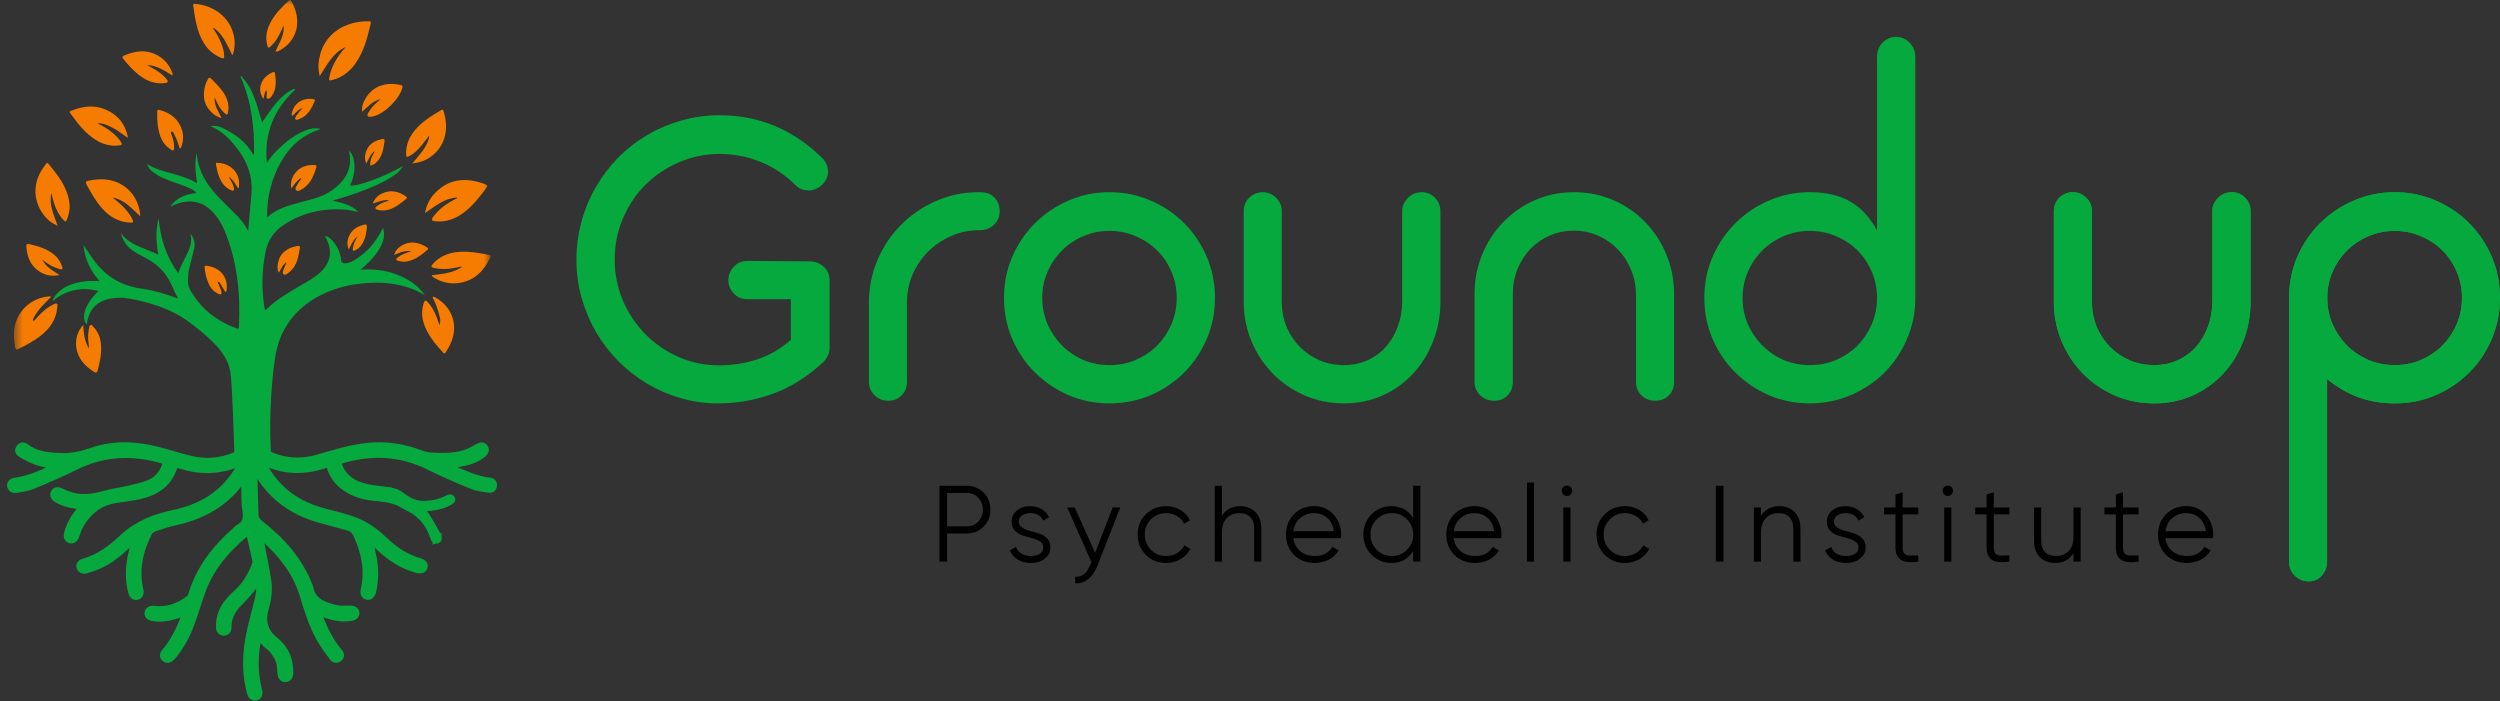 <svg width="271" height="76" viewBox="0 0 271 76" fill="none" xmlns="http://www.w3.org/2000/svg">
<rect x="0" y="0" width="271" height="76" fill="#333333" stroke="none"/>
<path d="M85.73 32.432H80.997C80.419 32.432 79.935 32.229 79.545 31.823C79.154 31.416 78.959 30.932 78.959 30.37C78.959 29.808 79.154 29.323 79.545 28.917C79.935 28.495 80.419 28.285 80.997 28.285L87.769 28.331C88.362 28.331 88.87 28.527 89.292 28.917C89.714 29.292 89.925 29.776 89.925 30.37V37.727C89.925 38.055 89.854 38.344 89.714 38.594C89.589 38.844 89.417 39.078 89.198 39.297C87.48 40.875 85.66 42.007 83.739 42.695C81.833 43.382 79.865 43.726 77.834 43.726C76.444 43.726 75.1 43.538 73.804 43.163C72.507 42.788 71.289 42.265 70.149 41.593C69.024 40.922 67.985 40.109 67.032 39.157C66.095 38.204 65.291 37.157 64.619 36.017C63.947 34.861 63.424 33.619 63.049 32.291C62.674 30.963 62.487 29.589 62.487 28.167C62.487 26.746 62.666 25.371 63.026 24.044C63.385 22.716 63.901 21.474 64.572 20.318C65.244 19.146 66.04 18.084 66.962 17.131C67.899 16.178 68.946 15.358 70.102 14.671C71.258 13.984 72.5 13.453 73.828 13.078C75.155 12.687 76.546 12.492 77.998 12.492C80.154 12.492 82.161 12.883 84.02 13.664C85.879 14.445 87.589 15.608 89.151 17.155C89.558 17.592 89.761 18.076 89.761 18.608C89.761 18.889 89.698 19.154 89.573 19.404C89.464 19.639 89.308 19.849 89.105 20.037C88.917 20.224 88.691 20.373 88.425 20.482C88.175 20.591 87.909 20.646 87.628 20.646C87.378 20.646 87.129 20.599 86.879 20.505C86.644 20.412 86.426 20.263 86.222 20.06C85.082 18.936 83.809 18.092 82.403 17.53C80.997 16.967 79.537 16.686 78.022 16.686C76.491 16.686 75.03 16.983 73.64 17.577C72.265 18.154 71.055 18.959 70.008 19.99C68.977 21.005 68.157 22.216 67.548 23.622C66.939 25.012 66.634 26.519 66.634 28.144C66.634 29.675 66.923 31.135 67.501 32.526C68.079 33.9 68.876 35.111 69.891 36.157C70.906 37.204 72.101 38.04 73.476 38.664C74.866 39.289 76.358 39.602 77.951 39.602C79.373 39.602 80.74 39.391 82.052 38.969C83.364 38.547 84.59 37.837 85.73 36.837V32.432Z" fill="#05A93D"/>
<path d="M94.189 32.807C94.189 31.167 94.501 29.62 95.126 28.167C95.751 26.715 96.603 25.449 97.68 24.372C98.758 23.278 100.016 22.419 101.453 21.794C102.905 21.154 104.452 20.834 106.092 20.834H106.209C106.912 20.834 107.443 21.029 107.803 21.419C108.177 21.81 108.365 22.302 108.365 22.895C108.365 23.489 108.154 23.981 107.732 24.372C107.31 24.762 106.803 24.957 106.209 24.957H106.092C105.03 24.957 104.03 25.168 103.093 25.59C102.156 25.996 101.328 26.558 100.609 27.277C99.906 27.98 99.344 28.808 98.922 29.761C98.516 30.714 98.313 31.729 98.313 32.807V41.383C98.313 41.976 98.118 42.468 97.727 42.859C97.352 43.249 96.884 43.444 96.321 43.444C96.04 43.444 95.767 43.398 95.501 43.304C95.251 43.194 95.025 43.046 94.822 42.859C94.634 42.671 94.478 42.453 94.353 42.203C94.244 41.953 94.189 41.679 94.189 41.383V32.807Z" fill="#05A93D"/>
<path d="M112.981 32.291C112.981 33.291 113.168 34.236 113.543 35.126C113.934 36.001 114.457 36.774 115.113 37.446C115.769 38.102 116.534 38.626 117.409 39.016C118.3 39.391 119.252 39.578 120.268 39.578C121.299 39.578 122.252 39.391 123.126 39.016C124.017 38.626 124.79 38.102 125.446 37.446C126.102 36.774 126.618 36.001 126.993 35.126C127.367 34.236 127.555 33.291 127.555 32.291C127.555 31.291 127.367 30.354 126.993 29.48C126.618 28.589 126.102 27.816 125.446 27.16C124.79 26.504 124.017 25.988 123.126 25.613C122.252 25.223 121.299 25.028 120.268 25.028C119.252 25.028 118.3 25.223 117.409 25.613C116.534 25.988 115.769 26.504 115.113 27.16C114.457 27.816 113.934 28.589 113.543 29.48C113.168 30.354 112.981 31.291 112.981 32.291ZM108.833 32.291C108.833 30.714 109.13 29.23 109.724 27.839C110.333 26.449 111.153 25.238 112.184 24.207C113.231 23.161 114.441 22.341 115.816 21.747C117.206 21.138 118.69 20.834 120.268 20.834C121.861 20.834 123.353 21.138 124.743 21.747C126.133 22.341 127.344 23.161 128.375 24.207C129.406 25.238 130.218 26.449 130.812 27.839C131.405 29.23 131.702 30.714 131.702 32.291C131.702 33.869 131.405 35.353 130.812 36.743C130.218 38.133 129.406 39.344 128.375 40.375C127.344 41.406 126.133 42.226 124.743 42.835C123.353 43.429 121.861 43.726 120.268 43.726C118.69 43.726 117.206 43.429 115.816 42.835C114.441 42.226 113.231 41.406 112.184 40.375C111.153 39.344 110.333 38.133 109.724 36.743C109.13 35.353 108.833 33.869 108.833 32.291Z" fill="#05A93D"/>
<path d="M134.819 22.895C134.819 22.317 135.014 21.833 135.404 21.443C135.81 21.037 136.303 20.834 136.88 20.834C137.443 20.834 137.927 21.037 138.333 21.443C138.739 21.833 138.942 22.317 138.942 22.895V32.83C138.958 33.767 139.138 34.65 139.481 35.478C139.841 36.29 140.317 37.001 140.911 37.61C141.52 38.219 142.231 38.704 143.043 39.063C143.855 39.407 144.738 39.578 145.691 39.578C146.643 39.578 147.503 39.399 148.268 39.039C149.049 38.68 149.713 38.188 150.26 37.563C150.806 36.938 151.228 36.212 151.525 35.384C151.837 34.541 151.994 33.642 151.994 32.69V22.895C151.994 22.614 152.048 22.349 152.158 22.099C152.283 21.849 152.439 21.63 152.626 21.443C152.814 21.255 153.032 21.107 153.282 20.997C153.548 20.888 153.821 20.834 154.102 20.834C154.696 20.834 155.18 21.037 155.555 21.443C155.946 21.833 156.141 22.317 156.141 22.895V32.596V32.713C156.141 34.228 155.875 35.657 155.344 37.001C154.829 38.329 154.11 39.492 153.189 40.492C152.267 41.492 151.166 42.281 149.885 42.859C148.604 43.437 147.206 43.726 145.691 43.726C144.16 43.726 142.73 43.437 141.403 42.859C140.091 42.281 138.942 41.492 137.958 40.492C136.99 39.492 136.224 38.329 135.662 37.001C135.1 35.657 134.819 34.228 134.819 32.713V22.895Z" fill="#05A93D"/>
<path d="M159.843 31.963V31.869C159.843 30.354 160.116 28.925 160.663 27.582C161.225 26.238 161.991 25.067 162.959 24.067C163.928 23.067 165.068 22.278 166.38 21.7C167.692 21.122 169.106 20.834 170.621 20.834C172.152 20.834 173.574 21.122 174.886 21.7C176.213 22.278 177.362 23.067 178.33 24.067C179.314 25.067 180.08 26.238 180.626 27.582C181.189 28.925 181.47 30.354 181.47 31.869V31.987V41.406C181.47 41.999 181.275 42.492 180.884 42.882C180.494 43.257 180.009 43.444 179.431 43.444C178.853 43.444 178.361 43.257 177.955 42.882C177.549 42.492 177.346 41.999 177.346 41.406V31.963V31.916C177.33 30.963 177.151 30.073 176.807 29.245C176.463 28.402 175.987 27.668 175.378 27.043C174.784 26.418 174.081 25.926 173.269 25.567C172.457 25.192 171.574 25.004 170.621 25.004C169.668 25.004 168.786 25.184 167.974 25.543C167.177 25.887 166.482 26.371 165.888 26.996C165.295 27.621 164.826 28.355 164.482 29.198C164.154 30.026 163.99 30.917 163.99 31.869V41.406C163.99 41.999 163.795 42.492 163.404 42.882C163.03 43.257 162.553 43.444 161.975 43.444C161.694 43.444 161.421 43.398 161.155 43.304C160.905 43.194 160.679 43.054 160.476 42.882C160.288 42.695 160.132 42.476 160.007 42.226C159.898 41.976 159.843 41.703 159.843 41.406V31.963Z" fill="#05A93D"/>
<path d="M184.75 32.291C184.75 30.714 185.047 29.23 185.641 27.839C186.25 26.449 187.07 25.238 188.101 24.207C189.147 23.161 190.358 22.341 191.733 21.747C193.123 21.138 194.607 20.834 196.185 20.834C197.122 20.834 197.965 20.927 198.715 21.115C199.465 21.302 200.129 21.576 200.707 21.935C201.3 22.294 201.824 22.731 202.277 23.247C202.73 23.762 203.128 24.348 203.472 25.004V6.16C203.472 5.551 203.667 5.043 204.057 4.637C204.448 4.216 204.94 4.005 205.534 4.005C206.127 4.005 206.619 4.216 207.01 4.637C207.416 5.043 207.619 5.551 207.619 6.16V32.291V32.432C207.603 33.994 207.291 35.462 206.682 36.837C206.088 38.196 205.276 39.391 204.245 40.422C203.214 41.437 202.003 42.242 200.613 42.835C199.238 43.429 197.762 43.726 196.185 43.726C194.607 43.726 193.123 43.429 191.733 42.835C190.358 42.226 189.147 41.406 188.101 40.375C187.07 39.344 186.25 38.133 185.641 36.743C185.047 35.353 184.75 33.869 184.75 32.291ZM188.897 32.291C188.897 33.291 189.085 34.236 189.46 35.126C189.85 36.001 190.374 36.774 191.03 37.446C191.686 38.102 192.451 38.626 193.326 39.016C194.216 39.391 195.169 39.578 196.185 39.578C197.215 39.578 198.168 39.391 199.043 39.016C199.934 38.626 200.707 38.102 201.363 37.446C202.019 36.774 202.534 36.001 202.909 35.126C203.284 34.236 203.472 33.291 203.472 32.291C203.472 31.291 203.284 30.354 202.909 29.48C202.534 28.589 202.019 27.816 201.363 27.16C200.707 26.504 199.934 25.988 199.043 25.613C198.168 25.223 197.215 25.028 196.185 25.028C195.169 25.028 194.216 25.223 193.326 25.613C192.451 25.988 191.686 26.504 191.03 27.16C190.374 27.816 189.85 28.589 189.46 29.48C189.085 30.354 188.897 31.291 188.897 32.291Z" fill="#05A93D"/>
<path d="M222.638 22.895C222.638 22.317 222.833 21.833 223.224 21.443C223.63 21.037 224.122 20.834 224.7 20.834C225.263 20.834 225.747 21.037 226.153 21.443C226.559 21.833 226.762 22.317 226.762 22.895V32.83C226.778 33.767 226.957 34.65 227.301 35.478C227.66 36.29 228.137 37.001 228.73 37.61C229.34 38.219 230.05 38.704 230.863 39.063C231.675 39.407 232.557 39.578 233.51 39.578C234.463 39.578 235.322 39.399 236.088 39.039C236.869 38.68 237.533 38.188 238.079 37.563C238.626 36.938 239.048 36.212 239.345 35.384C239.657 34.541 239.813 33.642 239.813 32.69V22.895C239.813 22.614 239.868 22.349 239.977 22.099C240.102 21.849 240.258 21.63 240.446 21.443C240.633 21.255 240.852 21.107 241.102 20.997C241.367 20.888 241.641 20.834 241.922 20.834C242.516 20.834 243 21.037 243.375 21.443C243.765 21.833 243.961 22.317 243.961 22.895V32.596V32.713C243.961 34.228 243.695 35.657 243.164 37.001C242.648 38.329 241.93 39.492 241.008 40.492C240.087 41.492 238.985 42.281 237.704 42.859C236.424 43.437 235.025 43.726 233.51 43.726C231.979 43.726 230.55 43.437 229.222 42.859C227.91 42.281 226.762 41.492 225.778 40.492C224.809 39.492 224.044 38.329 223.482 37.001C222.919 35.657 222.638 34.228 222.638 32.713V22.895Z" fill="#05A93D"/>
<path d="M248.131 32.291C248.131 30.714 248.428 29.23 249.022 27.839C249.631 26.449 250.451 25.238 251.482 24.207C252.528 23.161 253.747 22.341 255.137 21.747C256.527 21.138 258.011 20.834 259.589 20.834C261.167 20.834 262.651 21.138 264.041 21.747C265.431 22.341 266.642 23.161 267.673 24.207C268.704 25.238 269.516 26.449 270.11 27.839C270.703 29.23 271 30.714 271 32.291C271 33.869 270.703 35.353 270.11 36.743C269.516 38.133 268.704 39.344 267.673 40.375C266.642 41.406 265.431 42.226 264.041 42.835C262.651 43.429 261.167 43.726 259.589 43.726C258.168 43.726 256.84 43.499 255.606 43.046C254.372 42.578 253.255 41.921 252.255 41.078V60.861C252.255 61.454 252.068 61.962 251.693 62.384C251.333 62.806 250.849 63.017 250.24 63.017C249.662 63.017 249.162 62.806 248.74 62.384C248.334 61.978 248.131 61.47 248.131 60.861V32.291ZM252.279 32.291C252.279 33.291 252.466 34.236 252.841 35.126C253.231 36.001 253.755 36.774 254.411 37.446C255.067 38.102 255.84 38.626 256.73 39.016C257.621 39.391 258.574 39.578 259.589 39.578C260.604 39.578 261.557 39.391 262.448 39.016C263.338 38.626 264.111 38.102 264.767 37.446C265.423 36.774 265.939 36.001 266.314 35.126C266.689 34.236 266.876 33.291 266.876 32.291C266.876 31.291 266.689 30.354 266.314 29.48C265.939 28.589 265.423 27.816 264.767 27.16C264.111 26.504 263.338 25.988 262.448 25.613C261.557 25.223 260.604 25.028 259.589 25.028C258.574 25.028 257.621 25.223 256.73 25.613C255.84 25.988 255.067 26.504 254.411 27.16C253.755 27.816 253.231 28.589 252.841 29.48C252.466 30.354 252.279 31.291 252.279 32.291Z" fill="#05A93D"/>
<path d="M222.638 22.895C222.638 22.317 222.833 21.833 223.224 21.443C223.63 21.037 224.122 20.834 224.7 20.834C225.263 20.834 225.747 21.037 226.153 21.443C226.559 21.833 226.762 22.317 226.762 22.895V32.83C226.778 33.767 226.957 34.65 227.301 35.478C227.66 36.29 228.137 37.001 228.73 37.61C229.34 38.219 230.05 38.704 230.863 39.063C231.675 39.407 232.557 39.578 233.51 39.578C234.463 39.578 235.322 39.399 236.088 39.039C236.869 38.68 237.533 38.188 238.079 37.563C238.626 36.938 239.048 36.212 239.345 35.384C239.657 34.541 239.813 33.642 239.813 32.69V22.895C239.813 22.614 239.868 22.349 239.977 22.099C240.102 21.849 240.258 21.63 240.446 21.443C240.633 21.255 240.852 21.107 241.102 20.997C241.367 20.888 241.641 20.834 241.922 20.834C242.516 20.834 243 21.037 243.375 21.443C243.765 21.833 243.961 22.317 243.961 22.895V32.596V32.713C243.961 34.228 243.695 35.657 243.164 37.001C242.648 38.329 241.93 39.492 241.008 40.492C240.087 41.492 238.985 42.281 237.704 42.859C236.424 43.437 235.025 43.726 233.51 43.726C231.979 43.726 230.55 43.437 229.222 42.859C227.91 42.281 226.762 41.492 225.778 40.492C224.809 39.492 224.044 38.329 223.482 37.001C222.919 35.657 222.638 34.228 222.638 32.713V22.895Z" fill="#05A93D"/>
<path d="M248.131 32.291C248.131 30.714 248.428 29.23 249.022 27.839C249.631 26.449 250.451 25.238 251.482 24.207C252.528 23.161 253.747 22.341 255.137 21.747C256.527 21.138 258.011 20.834 259.589 20.834C261.167 20.834 262.651 21.138 264.041 21.747C265.431 22.341 266.642 23.161 267.673 24.207C268.704 25.238 269.516 26.449 270.11 27.839C270.703 29.23 271 30.714 271 32.291C271 33.869 270.703 35.353 270.11 36.743C269.516 38.133 268.704 39.344 267.673 40.375C266.642 41.406 265.431 42.226 264.041 42.835C262.651 43.429 261.167 43.726 259.589 43.726C258.168 43.726 256.84 43.499 255.606 43.046C254.372 42.578 253.255 41.921 252.255 41.078V60.861C252.255 61.454 252.068 61.962 251.693 62.384C251.333 62.806 250.849 63.017 250.24 63.017C249.662 63.017 249.162 62.806 248.74 62.384C248.334 61.978 248.131 61.47 248.131 60.861V32.291ZM252.279 32.291C252.279 33.291 252.466 34.236 252.841 35.126C253.231 36.001 253.755 36.774 254.411 37.446C255.067 38.102 255.84 38.626 256.73 39.016C257.621 39.391 258.574 39.578 259.589 39.578C260.604 39.578 261.557 39.391 262.448 39.016C263.338 38.626 264.111 38.102 264.767 37.446C265.423 36.774 265.939 36.001 266.314 35.126C266.689 34.236 266.876 33.291 266.876 32.291C266.876 31.291 266.689 30.354 266.314 29.48C265.939 28.589 265.423 27.816 264.767 27.16C264.111 26.504 263.338 25.988 262.448 25.613C261.557 25.223 260.604 25.028 259.589 25.028C258.574 25.028 257.621 25.223 256.73 25.613C255.84 25.988 255.067 26.504 254.411 27.16C253.755 27.816 253.231 28.589 252.841 29.48C252.466 30.354 252.279 31.291 252.279 32.291Z" fill="#05A93D"/>
<path d="M104.779 52.66C105.515 52.66 106.129 52.906 106.623 53.4C107.116 53.893 107.363 54.508 107.363 55.244C107.363 55.98 107.116 56.594 106.623 57.088C106.129 57.581 105.515 57.828 104.779 57.828H102.664V60.881H101.842V52.66H104.779ZM104.779 57.053C105.288 57.053 105.706 56.884 106.035 56.547C106.372 56.203 106.54 55.768 106.54 55.244C106.54 54.719 106.372 54.288 106.035 53.952C105.706 53.607 105.288 53.435 104.779 53.435H102.664V57.053H104.779ZM110.435 56.547C110.435 56.814 110.552 57.025 110.787 57.182C111.022 57.338 111.308 57.46 111.644 57.546C111.981 57.632 112.318 57.73 112.654 57.839C112.991 57.941 113.277 58.117 113.512 58.368C113.747 58.611 113.864 58.932 113.864 59.331C113.864 59.832 113.665 60.239 113.265 60.553C112.874 60.866 112.365 61.022 111.738 61.022C111.175 61.022 110.693 60.897 110.294 60.646C109.902 60.396 109.628 60.071 109.472 59.672L110.129 59.284C110.239 59.589 110.435 59.832 110.717 60.012C111.006 60.184 111.347 60.271 111.738 60.271C112.122 60.271 112.443 60.196 112.701 60.047C112.96 59.891 113.089 59.652 113.089 59.331C113.089 59.065 112.972 58.853 112.737 58.697C112.502 58.54 112.216 58.419 111.879 58.333C111.543 58.246 111.206 58.153 110.869 58.051C110.533 57.941 110.247 57.765 110.012 57.522C109.777 57.272 109.659 56.947 109.659 56.547C109.659 56.07 109.847 55.67 110.223 55.349C110.607 55.028 111.088 54.868 111.668 54.868C112.146 54.868 112.564 54.977 112.925 55.197C113.285 55.408 113.551 55.698 113.723 56.066L113.077 56.442C112.85 55.894 112.38 55.62 111.668 55.62C111.331 55.62 111.041 55.702 110.799 55.866C110.556 56.023 110.435 56.25 110.435 56.547ZM120.614 55.009H121.436L118.923 61.422C118.696 62.001 118.371 62.455 117.948 62.784C117.533 63.121 117.067 63.27 116.55 63.23V62.502C117.255 62.581 117.792 62.173 118.16 61.281L118.312 60.917L115.681 55.009H116.503L118.712 59.93L120.614 55.009ZM126.407 61.022C125.523 61.022 124.787 60.729 124.199 60.141C123.612 59.546 123.318 58.814 123.318 57.945C123.318 57.076 123.612 56.348 124.199 55.761C124.787 55.165 125.523 54.868 126.407 54.868C126.987 54.868 127.507 55.009 127.969 55.291C128.431 55.565 128.768 55.937 128.98 56.407L128.345 56.771C128.189 56.418 127.934 56.14 127.582 55.937C127.237 55.725 126.846 55.62 126.407 55.62C125.757 55.62 125.209 55.847 124.763 56.301C124.317 56.747 124.094 57.295 124.094 57.945C124.094 58.595 124.317 59.147 124.763 59.601C125.209 60.047 125.757 60.271 126.407 60.271C126.846 60.271 127.237 60.169 127.582 59.965C127.926 59.754 128.196 59.472 128.392 59.12L129.038 59.495C128.795 59.965 128.439 60.337 127.969 60.611C127.5 60.885 126.979 61.022 126.407 61.022ZM134.426 54.868C135.139 54.868 135.699 55.087 136.106 55.526C136.521 55.956 136.728 56.54 136.728 57.276V60.881H135.953V57.276C135.953 56.751 135.812 56.344 135.53 56.054C135.256 55.764 134.865 55.62 134.356 55.62C133.792 55.62 133.334 55.8 132.982 56.16C132.629 56.512 132.453 57.06 132.453 57.804V60.881H131.678V52.66H132.453V55.925C132.892 55.22 133.549 54.868 134.426 54.868ZM142.467 54.868C143.336 54.868 144.037 55.177 144.57 55.796C145.11 56.407 145.38 57.131 145.38 57.969C145.38 58.055 145.372 58.176 145.357 58.333H140.2C140.279 58.928 140.529 59.401 140.952 59.754C141.383 60.098 141.911 60.271 142.538 60.271C142.984 60.271 143.368 60.181 143.689 60.001C144.018 59.812 144.264 59.57 144.429 59.272L145.11 59.672C144.852 60.087 144.499 60.416 144.053 60.658C143.607 60.901 143.098 61.022 142.526 61.022C141.602 61.022 140.85 60.733 140.271 60.153C139.692 59.574 139.402 58.838 139.402 57.945C139.402 57.068 139.688 56.336 140.259 55.749C140.831 55.161 141.567 54.868 142.467 54.868ZM142.467 55.62C141.857 55.62 141.344 55.804 140.929 56.172C140.521 56.532 140.279 57.002 140.2 57.581H144.581C144.503 56.962 144.264 56.481 143.865 56.136C143.466 55.792 143 55.62 142.467 55.62ZM153.19 52.66H153.966V60.881H153.19V59.73C152.65 60.592 151.859 61.022 150.818 61.022C149.98 61.022 149.264 60.725 148.668 60.13C148.081 59.535 147.788 58.806 147.788 57.945C147.788 57.084 148.081 56.356 148.668 55.761C149.264 55.165 149.98 54.868 150.818 54.868C151.859 54.868 152.65 55.298 153.19 56.16V52.66ZM149.232 59.601C149.679 60.047 150.227 60.271 150.877 60.271C151.526 60.271 152.075 60.047 152.521 59.601C152.967 59.147 153.19 58.595 153.19 57.945C153.19 57.295 152.967 56.747 152.521 56.301C152.075 55.847 151.526 55.62 150.877 55.62C150.227 55.62 149.679 55.847 149.232 56.301C148.786 56.747 148.563 57.295 148.563 57.945C148.563 58.595 148.786 59.147 149.232 59.601ZM159.847 54.868C160.716 54.868 161.417 55.177 161.949 55.796C162.489 56.407 162.76 57.131 162.76 57.969C162.76 58.055 162.752 58.176 162.736 58.333H157.58C157.658 58.928 157.909 59.401 158.332 59.754C158.762 60.098 159.291 60.271 159.917 60.271C160.364 60.271 160.747 60.181 161.068 60.001C161.397 59.812 161.644 59.57 161.808 59.272L162.489 59.672C162.231 60.087 161.879 60.416 161.432 60.658C160.986 60.901 160.477 61.022 159.905 61.022C158.982 61.022 158.23 60.733 157.65 60.153C157.071 59.574 156.781 58.838 156.781 57.945C156.781 57.068 157.067 56.336 157.639 55.749C158.21 55.161 158.946 54.868 159.847 54.868ZM159.847 55.62C159.236 55.62 158.723 55.804 158.308 56.172C157.901 56.532 157.658 57.002 157.58 57.581H161.961C161.883 56.962 161.644 56.481 161.244 56.136C160.845 55.792 160.379 55.62 159.847 55.62ZM165.519 60.881V52.307H166.295V60.881H165.519ZM170.253 53.599C170.144 53.709 170.011 53.764 169.854 53.764C169.697 53.764 169.564 53.709 169.455 53.599C169.345 53.49 169.29 53.357 169.29 53.2C169.29 53.044 169.345 52.91 169.455 52.801C169.564 52.691 169.697 52.636 169.854 52.636C170.011 52.636 170.144 52.691 170.253 52.801C170.363 52.91 170.418 53.044 170.418 53.2C170.418 53.357 170.363 53.49 170.253 53.599ZM169.466 60.881V55.009H170.242V60.881H169.466ZM176.15 61.022C175.265 61.022 174.529 60.729 173.942 60.141C173.355 59.546 173.061 58.814 173.061 57.945C173.061 57.076 173.355 56.348 173.942 55.761C174.529 55.165 175.265 54.868 176.15 54.868C176.729 54.868 177.25 55.009 177.712 55.291C178.174 55.565 178.511 55.937 178.722 56.407L178.088 56.771C177.931 56.418 177.677 56.14 177.325 55.937C176.98 55.725 176.589 55.62 176.15 55.62C175.5 55.62 174.952 55.847 174.506 56.301C174.059 56.747 173.836 57.295 173.836 57.945C173.836 58.595 174.059 59.147 174.506 59.601C174.952 60.047 175.5 60.271 176.15 60.271C176.589 60.271 176.98 60.169 177.325 59.965C177.669 59.754 177.939 59.472 178.135 59.12L178.781 59.495C178.538 59.965 178.182 60.337 177.712 60.611C177.242 60.885 176.722 61.022 176.15 61.022ZM186.001 52.66H186.823V60.881H186.001V52.66ZM192.866 54.868C193.578 54.868 194.138 55.087 194.545 55.526C194.96 55.956 195.168 56.54 195.168 57.276V60.881H194.393V57.276C194.393 56.751 194.252 56.344 193.97 56.054C193.696 55.764 193.304 55.62 192.795 55.62C192.232 55.62 191.774 55.8 191.421 56.16C191.069 56.512 190.893 57.06 190.893 57.804V60.881H190.118V55.009H190.893V55.925C191.331 55.22 191.989 54.868 192.866 54.868ZM198.804 56.547C198.804 56.814 198.922 57.025 199.157 57.182C199.392 57.338 199.678 57.46 200.014 57.546C200.351 57.632 200.688 57.73 201.024 57.839C201.361 57.941 201.647 58.117 201.882 58.368C202.117 58.611 202.234 58.932 202.234 59.331C202.234 59.832 202.034 60.239 201.635 60.553C201.244 60.866 200.735 61.022 200.108 61.022C199.544 61.022 199.063 60.897 198.664 60.646C198.272 60.396 197.998 60.071 197.841 59.672L198.499 59.284C198.609 59.589 198.804 59.832 199.086 60.012C199.376 60.184 199.717 60.271 200.108 60.271C200.492 60.271 200.813 60.196 201.071 60.047C201.33 59.891 201.459 59.652 201.459 59.331C201.459 59.065 201.341 58.853 201.106 58.697C200.872 58.54 200.586 58.419 200.249 58.333C199.912 58.246 199.576 58.153 199.239 58.051C198.902 57.941 198.617 57.765 198.382 57.522C198.147 57.272 198.029 56.947 198.029 56.547C198.029 56.07 198.217 55.67 198.593 55.349C198.977 55.028 199.458 54.868 200.038 54.868C200.515 54.868 200.934 54.977 201.294 55.197C201.655 55.408 201.921 55.698 202.093 56.066L201.447 56.442C201.22 55.894 200.75 55.62 200.038 55.62C199.701 55.62 199.411 55.702 199.169 55.866C198.926 56.023 198.804 56.25 198.804 56.547ZM207.937 55.761H206.246V59.319C206.246 59.64 206.308 59.871 206.434 60.012C206.559 60.145 206.747 60.216 206.997 60.224C207.248 60.224 207.561 60.216 207.937 60.2V60.881C207.115 61.007 206.496 60.948 206.081 60.705C205.674 60.462 205.471 60.001 205.471 59.319V55.761H204.237V55.009H205.471V53.599L206.246 53.364V55.009H207.937V55.761ZM211.543 53.599C211.433 53.709 211.3 53.764 211.143 53.764C210.987 53.764 210.854 53.709 210.744 53.599C210.635 53.49 210.58 53.357 210.58 53.2C210.58 53.044 210.635 52.91 210.744 52.801C210.854 52.691 210.987 52.636 211.143 52.636C211.3 52.636 211.433 52.691 211.543 52.801C211.652 52.91 211.707 53.044 211.707 53.2C211.707 53.357 211.652 53.49 211.543 53.599ZM210.756 60.881V55.009H211.531V60.881H210.756ZM217.815 55.761H216.124V59.319C216.124 59.64 216.187 59.871 216.312 60.012C216.437 60.145 216.625 60.216 216.876 60.224C217.126 60.224 217.439 60.216 217.815 60.2V60.881C216.993 61.007 216.375 60.948 215.96 60.705C215.552 60.462 215.349 60.001 215.349 59.319V55.761H214.116V55.009H215.349V53.599L216.124 53.364V55.009H217.815V55.761ZM224.768 55.009H225.544V60.881H224.768V59.965C224.33 60.67 223.672 61.022 222.795 61.022C222.083 61.022 221.519 60.807 221.104 60.376C220.697 59.938 220.493 59.351 220.493 58.614V55.009H221.268V58.614C221.268 59.139 221.405 59.546 221.679 59.836C221.961 60.126 222.357 60.271 222.866 60.271C223.429 60.271 223.888 60.094 224.24 59.742C224.592 59.382 224.768 58.83 224.768 58.086V55.009ZM231.823 55.761H230.131V59.319C230.131 59.64 230.194 59.871 230.319 60.012C230.445 60.145 230.633 60.216 230.883 60.224C231.134 60.224 231.447 60.216 231.823 60.2V60.881C231.001 61.007 230.382 60.948 229.967 60.705C229.56 60.462 229.356 60.001 229.356 59.319V55.761H228.123V55.009H229.356V53.599L230.131 53.364V55.009H231.823V55.761ZM236.999 54.868C237.868 54.868 238.569 55.177 239.101 55.796C239.642 56.407 239.912 57.131 239.912 57.969C239.912 58.055 239.904 58.176 239.888 58.333H234.732C234.811 58.928 235.061 59.401 235.484 59.754C235.915 60.098 236.443 60.271 237.07 60.271C237.516 60.271 237.9 60.181 238.221 60.001C238.549 59.812 238.796 59.57 238.961 59.272L239.642 59.672C239.383 60.087 239.031 60.416 238.585 60.658C238.138 60.901 237.629 61.022 237.058 61.022C236.134 61.022 235.382 60.733 234.803 60.153C234.223 59.574 233.934 58.838 233.934 57.945C233.934 57.068 234.219 56.336 234.791 55.749C235.363 55.161 236.099 54.868 236.999 54.868ZM236.999 55.62C236.388 55.62 235.875 55.804 235.46 56.172C235.053 56.532 234.811 57.002 234.732 57.581H239.113C239.035 56.962 238.796 56.481 238.397 56.136C237.997 55.792 237.532 55.62 236.999 55.62Z" fill="black"/>
<mask id="mask0_5502_239" style="mask-type:luminance" maskUnits="userSpaceOnUse" x="1" y="0" width="53" height="60">
<path d="M53.182 0H1.503V59.195H53.182V0Z" fill="white"/>
</mask>
<g mask="url(#mask0_5502_239)">
<path d="M25.43 50.091C25.398 48.625 25.186 41.85 24.984 40.403C24.867 39.572 24.496 38.839 24.016 38.153C22.988 36.678 20.249 34.728 20.122 34.639C17.153 32.642 13.305 32.271 13.305 32.271C12.849 32.285 12.398 32.285 11.952 32.374C10.434 32.675 9.631 33.558 9.401 35.179C8.724 34.404 9.227 32.957 10.65 31.562C8.964 31.035 7.052 31.444 5.675 32.675C5.807 32.276 5.995 32.017 6.22 31.787C6.953 31.021 7.902 30.702 8.922 30.538C9.509 30.444 10.096 30.453 10.791 30.462C9.767 29.311 9.185 28.052 9.048 26.558C9.326 26.972 9.589 27.348 9.842 27.733C11.134 29.715 12.906 30.946 15.292 31.28C16.603 31.463 17.881 31.825 19.121 32.304C19.173 32.323 19.22 32.365 19.29 32.318C18.811 31.5 18.548 30.575 17.975 29.805C17.458 29.109 16.833 28.56 16.086 28.127C15.532 27.808 14.949 27.545 14.418 27.183C13.761 26.732 13.328 26.126 13.094 25.252C13.869 26.328 14.987 26.68 16.049 27.122C16.415 27.272 16.777 27.432 17.153 27.592C16.936 26.281 16.838 24.975 17.204 23.674C17.383 25.83 18.008 27.822 19.328 29.621C19.586 28.715 20.108 27.977 20.451 27.155C20.686 26.596 20.812 26.027 20.639 25.327C21.075 25.863 21.165 26.389 21.043 26.948C20.902 27.592 20.728 28.231 20.559 28.87C20.408 29.438 20.38 30.016 20.38 30.599C20.38 30.923 20.488 31.214 20.648 31.491C21.799 33.469 23.481 34.808 25.628 35.583C25.773 35.635 25.886 35.682 25.9 35.447C26.074 31.815 25.727 28.264 24.289 24.876C24.059 24.331 23.744 23.829 23.378 23.359C22.245 21.898 20.77 21.48 19.046 22.147C18.872 22.212 18.703 22.288 18.529 22.354C18.52 22.339 18.506 22.33 18.491 22.316C19.154 21.48 20.047 21.08 21.085 20.944C21.141 20.939 21.202 20.939 21.306 20.935C21.122 20.681 20.878 20.564 20.639 20.446C19.877 20.07 19.055 19.845 18.271 19.539C17.707 19.319 17.153 19.084 16.669 18.717C16.368 18.492 16.1 18.243 15.973 17.876C15.988 17.858 16.002 17.839 16.016 17.82C16.857 18.341 17.806 18.572 18.745 18.839C19.642 19.093 20.526 19.356 21.329 19.849C21.353 19.859 21.395 19.878 21.4 19.873C21.423 19.84 21.404 19.821 21.367 19.817C21.226 18.943 21.113 18.074 21.221 17.186C21.245 16.979 21.282 16.777 21.334 16.57C21.451 18.717 22.612 20.31 24.059 21.752C24.538 22.227 25.017 22.696 25.492 23.176C26.041 23.73 26.558 24.308 26.901 25.046C26.934 24.665 26.962 24.28 27 23.899C27.089 22.903 27.188 21.912 27.263 20.916C27.394 19.206 26.868 17.693 25.867 16.321C25.059 15.213 24.143 14.226 22.823 13.676C23.138 13.592 23.641 13.648 24.054 13.841C25.435 14.489 26.643 15.344 27.418 16.706C27.427 16.721 27.451 16.725 27.54 16.767C27.592 13.808 27.263 10.961 26.046 8.255C26.163 8.217 26.239 8.367 26.323 8.461C27.065 9.241 27.455 10.219 27.789 11.214C28.01 11.867 28.193 12.539 28.414 13.277C29.382 11.882 30.227 10.444 31.768 9.669C31.82 9.645 31.895 9.664 32.055 9.664C29.682 11.835 28.616 14.451 28.93 17.66C29.306 17.082 29.71 16.598 30.166 16.162C31.017 15.344 31.933 14.62 33.041 14.169C33.572 13.953 34.122 13.812 34.77 13.982C34.46 14.099 34.206 14.188 33.962 14.292C32.473 14.931 31.373 15.997 30.561 17.374C29.447 19.258 28.94 21.301 28.949 23.561C29.941 22.678 31.106 22.311 32.294 21.996C32.924 21.827 33.553 21.672 34.178 21.484C35.245 21.165 36.175 20.615 36.941 19.798C37.8 18.882 38.12 17.806 37.871 16.566C37.857 16.5 37.847 16.434 37.829 16.354C38.576 16.937 38.623 18.802 37.946 20.089C38.486 20.329 41.822 19.112 43.673 17.994C43.466 18.416 43.147 18.694 42.799 18.943C41.625 19.784 40.3 20.31 38.956 20.812C38.021 21.16 37.068 21.456 36.043 21.743C37.063 21.996 38.054 22.166 38.858 22.983C38.327 22.889 37.89 22.762 37.434 22.725C35 22.546 32.741 23.049 30.702 24.411C29.621 25.135 28.992 26.159 28.757 27.427C28.386 29.419 28.339 31.416 28.677 33.417C28.686 33.483 28.71 33.549 28.724 33.61C28.761 33.615 28.79 33.624 28.799 33.615C29.875 32.511 31.204 31.759 32.515 30.988C33.304 30.523 34.127 30.101 34.794 29.457C35.921 28.367 36.067 27.042 35.221 25.586C35.545 25.628 35.771 25.802 35.964 26.009C36.523 26.61 36.898 27.31 36.964 28.142C36.988 28.451 37.161 28.541 37.42 28.541C37.843 28.536 38.205 28.339 38.547 28.118C39.886 27.253 40.661 26.356 41.521 24.703C41.958 25.957 41.094 27.582 39.069 29.241C40.45 29.133 41.737 29.278 42.978 29.748C44.204 30.213 45.28 30.89 46.055 31.98C44.255 30.927 42.306 30.575 40.262 30.655C38.059 30.739 35.954 31.238 34.051 32.393C31.641 33.859 30.227 36.039 29.814 38.797C29.325 42.062 29.119 46.764 29.457 50.067C28.719 50.56 26.84 51.5 25.43 50.091Z" fill="#05A93D"/>
<path d="M37.495 5.079C36.109 5.704 35.461 6.996 34.658 8.255C34.484 7.611 34.489 7.043 34.578 6.493C35.052 3.547 37.519 2.265 39.985 2.307C40.131 2.312 40.239 2.316 40.192 2.518C39.835 4.069 39.445 5.61 38.496 6.93C37.881 7.785 37.082 8.391 36.048 8.668C35.668 8.771 35.635 8.739 35.705 8.358C35.922 7.179 36.537 6.206 37.289 5.304C37.354 5.229 37.425 5.154 37.495 5.079Z" fill="#F67C01"/>
<path d="M49.536 21.404C48.178 21.489 47.182 22.349 46.069 23.096C46.229 22.231 46.586 21.526 47.145 20.939C48.484 19.534 50.114 19.238 51.937 19.755C52.19 19.83 52.449 19.896 52.693 20.023C52.848 20.103 52.858 20.173 52.759 20.314C52.021 21.315 51.265 22.306 50.26 23.053C49.381 23.702 48.399 24.096 47.272 23.993C47.121 23.979 46.938 24.007 46.858 23.861C46.769 23.692 46.924 23.551 47.018 23.429C47.661 22.574 48.517 21.991 49.47 21.536C49.503 21.522 49.531 21.503 49.559 21.484C49.55 21.461 49.541 21.433 49.536 21.404Z" fill="#F67C01"/>
<path d="M25.163 5.948C24.693 4.989 24.284 3.984 23.457 3.242C23.354 3.148 23.236 3.073 23.03 3.007C23.462 3.542 23.734 4.097 23.974 4.67C24.162 5.121 24.294 5.586 24.303 6.084C24.308 6.357 24.2 6.371 23.988 6.281C23.171 5.938 22.527 5.398 22.071 4.632C21.324 3.383 21.136 1.983 20.944 0.583C20.906 0.324 21.155 0.418 21.24 0.428C22.132 0.512 22.936 0.808 23.683 1.334C25.083 2.316 25.759 4.13 25.285 5.774C25.271 5.835 25.261 5.906 25.163 5.948Z" fill="#F67C01"/>
<path d="M12.206 21.409C12.685 21.827 13.202 22.194 13.611 22.687C13.902 23.035 14.174 23.392 14.367 23.805C14.503 24.092 14.405 24.143 14.137 24.134C12.896 24.087 11.915 23.523 11.107 22.631C10.392 21.841 9.876 20.92 9.378 19.99C9.241 19.732 9.321 19.647 9.566 19.596C10.843 19.318 12.088 19.351 13.239 20.042C14.409 20.742 15.17 22.076 15.198 23.439C14.282 22.602 13.479 21.649 12.206 21.409Z" fill="#F67C01"/>
<path d="M5.563 20.93C5.295 22.175 5.821 23.279 6.253 24.477C5.68 24.232 5.267 23.918 4.914 23.514C3.655 22.057 3.496 20.126 4.492 18.482C4.637 18.247 4.806 18.026 4.957 17.791C5.055 17.636 5.145 17.618 5.271 17.773C6.291 19.013 7.282 20.267 7.517 21.935C7.611 22.598 7.489 23.222 7.24 23.838C7.151 24.054 7.052 24.026 6.916 23.885C6.385 23.34 6.065 22.677 5.835 21.963C5.732 21.616 5.652 21.273 5.563 20.93Z" fill="#F67C01"/>
<path d="M5.53 32.2C4.783 32.924 4.031 33.647 3.575 34.601C3.552 34.648 3.571 34.714 3.571 34.794C3.777 34.761 3.862 34.601 3.97 34.474C4.482 33.882 5.055 33.361 5.769 33.013C5.892 32.952 6.037 32.844 6.159 32.924C6.286 33.008 6.216 33.182 6.206 33.314C6.098 34.69 5.347 35.682 4.29 36.485C3.585 37.021 2.796 37.42 2.011 37.824C1.8 37.932 1.701 37.894 1.649 37.655C1.334 36.048 1.49 34.554 2.706 33.323C3.402 32.623 4.261 32.243 5.243 32.135C5.323 32.125 5.422 32.092 5.53 32.2Z" fill="#F67C01"/>
<path d="M13.798 14.893C13.291 14.569 12.83 14.179 12.295 13.897C11.773 13.624 11.261 13.333 10.552 13.366C11.2 13.685 11.745 14.005 12.229 14.418C12.581 14.723 12.91 15.043 13.145 15.456C13.253 15.644 13.211 15.715 12.999 15.748C12.06 15.893 11.191 15.672 10.402 15.179C9.218 14.446 8.4 13.361 7.606 12.252C7.536 12.154 7.531 12.083 7.648 12.036C8.903 11.52 10.185 11.327 11.473 11.886C12.76 12.44 13.563 13.427 13.855 14.808C13.859 14.818 13.855 14.832 13.85 14.841C13.826 14.86 13.812 14.879 13.798 14.893Z" fill="#F67C01"/>
<path d="M46.792 29.837C47.915 29.682 49.062 29.64 50.095 28.921C49.865 28.865 49.738 28.968 49.602 28.977C49.465 28.987 49.329 29.034 49.193 29.057C48.465 29.194 47.741 29.212 47.018 29.034C46.727 28.963 46.689 28.879 46.9 28.635C47.605 27.831 48.502 27.441 49.545 27.324C50.706 27.192 51.833 27.408 52.965 27.62C53.13 27.653 53.252 27.695 53.149 27.916C52.477 29.316 51.5 30.363 49.907 30.65C48.902 30.833 47.943 30.645 47.065 30.105C46.962 30.044 46.853 29.992 46.792 29.837Z" fill="#F67C01"/>
<path d="M44.688 17.726C45.106 17.214 45.496 16.791 45.83 16.321C46.163 15.851 46.473 15.353 46.544 14.667C46.229 15.076 45.97 15.438 45.684 15.776C45.289 16.246 44.866 16.692 44.293 16.955C44.101 17.044 44.04 17.007 44.03 16.786C43.974 15.804 44.303 14.954 44.899 14.207C45.689 13.216 46.755 12.567 47.826 11.933C47.953 11.858 48.023 11.863 48.075 12.022C48.653 13.817 48.39 15.842 46.591 17.068C46.036 17.434 45.43 17.637 44.688 17.726Z" fill="#F67C01"/>
<path d="M47.633 35.245C47.798 34.827 47.709 34.498 47.624 34.178C47.469 33.582 47.281 32.999 46.995 32.449C46.952 32.365 46.844 32.252 46.957 32.172C47.037 32.116 47.126 32.215 47.206 32.257C49.024 33.248 49.71 35.292 48.869 37.18C48.714 37.533 48.535 37.866 48.319 38.186C48.225 38.327 48.15 38.355 48.028 38.219C47.14 37.232 46.271 36.227 45.9 34.916C45.698 34.211 45.703 33.502 45.952 32.797C46.045 32.534 46.154 32.529 46.332 32.717C46.882 33.295 47.211 33.99 47.464 34.733C47.516 34.874 47.558 35.014 47.633 35.245Z" fill="#F67C01"/>
<path d="M29.856 5.577C30.265 4.661 30.857 3.81 30.739 2.748C30.504 3.317 30.255 3.876 29.903 4.388C29.724 4.646 29.504 4.872 29.278 5.083C29.133 5.22 29.053 5.201 28.996 5.004C28.705 4.012 28.926 3.101 29.433 2.236C29.917 1.41 30.584 0.733 31.284 0.085C31.42 -0.037 31.491 -0.023 31.575 0.118C32.727 2.058 32.36 4.374 30.293 5.478C30.171 5.544 30.049 5.619 29.856 5.577Z" fill="#F67C01"/>
<path d="M18.675 8.179C17.824 7.639 16.988 7.085 15.941 7.061C16.542 7.385 17.153 7.681 17.651 8.161C17.759 8.264 17.876 8.363 17.965 8.485C18.059 8.607 18.247 8.734 18.167 8.884C18.097 9.016 17.881 9.011 17.721 9.02C16.692 9.1 15.809 8.729 15.024 8.099C14.404 7.606 13.878 7.019 13.385 6.403C13.272 6.263 13.192 6.131 13.432 6.028C14.573 5.544 15.724 5.337 16.899 5.905C17.773 6.328 18.365 7.019 18.694 7.935C18.703 7.996 18.745 8.062 18.675 8.179Z" fill="#F67C01"/>
<path d="M9.02 35.221C9.086 36.123 9.138 37.016 9.673 37.805C9.645 37.58 9.626 37.349 9.593 37.124C9.518 36.588 9.542 36.062 9.664 35.536C9.692 35.419 9.697 35.254 9.838 35.221C9.96 35.188 10.03 35.329 10.106 35.409C10.885 36.208 11.022 37.199 10.951 38.247C10.909 38.872 10.749 39.478 10.604 40.084C10.552 40.286 10.495 40.502 10.195 40.309C9.194 39.675 8.428 38.867 8.269 37.641C8.151 36.739 8.405 35.926 9.02 35.221Z" fill="#F67C01"/>
<path d="M41.253 10.735C40.441 10.942 39.896 11.524 39.271 12.112C39.177 11.59 39.351 11.186 39.548 10.815C40.37 9.251 41.935 8.865 43.443 9.222C43.565 9.251 43.654 9.279 43.621 9.448C43.405 10.618 41.69 12.351 40.488 12.6C40.272 12.643 39.985 12.736 39.863 12.572C39.741 12.412 39.952 12.192 40.06 12.018C40.29 11.642 40.591 11.318 40.934 11.036C41.037 10.942 41.141 10.838 41.253 10.735Z" fill="#F67C01"/>
<path d="M19.483 16.1C19.323 15.63 19.201 15.146 18.957 14.714C18.858 14.536 18.811 14.216 18.562 14.277C18.449 14.306 18.604 14.625 18.666 14.803C18.816 15.226 18.891 15.649 18.867 16.1C18.853 16.326 18.783 16.363 18.595 16.25C18.045 15.926 17.651 15.461 17.421 14.874C17.073 13.981 17.021 13.046 17.04 12.102C17.045 11.947 17.096 11.858 17.28 11.909C18.473 12.243 19.38 12.901 19.741 14.136C19.91 14.728 19.868 15.33 19.657 15.917C19.624 15.983 19.605 16.072 19.483 16.1Z" fill="#F67C01"/>
<path d="M4.572 28.132C4.957 28.916 5.694 29.325 6.451 29.818C5.502 30.002 4.717 29.804 4.027 29.255C3.237 28.62 2.937 27.751 2.861 26.779C2.843 26.52 2.89 26.394 3.204 26.469C4.196 26.699 5.159 26.985 5.948 27.676C6.305 27.991 6.545 28.381 6.709 28.822C6.747 28.926 6.822 29.057 6.747 29.156C6.657 29.273 6.526 29.17 6.423 29.147C5.718 28.968 5.126 28.587 4.572 28.132Z" fill="#F67C01"/>
<path d="M23.27 10.543C23.19 11.431 23.688 12.079 24.012 12.798C23.119 12.6 22.259 11.647 22.133 10.716C22.034 9.96 22.17 9.241 22.541 8.569C22.645 8.377 22.729 8.377 22.875 8.518C23.448 9.081 24.026 9.631 24.411 10.345C24.717 10.914 24.839 11.515 24.721 12.154C24.703 12.253 24.703 12.38 24.585 12.412C24.482 12.441 24.43 12.332 24.36 12.271C23.833 11.816 23.551 11.214 23.27 10.543Z" fill="#F67C01"/>
<path d="M31.054 28.423C30.627 28.681 30.491 29.151 30.237 29.541C29.927 29.175 30.124 28.057 30.547 27.559C31.003 27.018 31.595 26.774 32.266 26.666C32.403 26.642 32.539 26.642 32.506 26.845C32.351 27.794 32.229 28.761 31.425 29.442C31.223 29.616 30.965 29.875 30.739 29.729C30.552 29.607 30.725 29.287 30.81 29.062C30.89 28.846 30.974 28.634 31.054 28.423ZM31.106 28.268L31.092 28.287L31.111 28.291L31.106 28.268Z" fill="#F67C01"/>
<path d="M23.589 30.542C23.711 30.847 23.824 31.106 23.927 31.374C23.993 31.543 24.087 31.773 23.937 31.886C23.8 31.994 23.613 31.825 23.467 31.74C23.091 31.524 22.823 31.195 22.649 30.814C22.391 30.256 22.245 29.659 22.18 29.043C22.161 28.846 22.217 28.785 22.401 28.808C23.749 28.978 24.75 29.913 24.562 31.463C24.552 31.533 24.552 31.618 24.472 31.632C24.383 31.651 24.364 31.557 24.331 31.5C24.181 31.252 24.04 31.003 23.89 30.753C23.838 30.66 23.782 30.556 23.589 30.542ZM23.514 30.434L23.495 30.425V30.443L23.514 30.434Z" fill="#F67C01"/>
<path d="M42.198 21.719C41.573 21.602 41.038 21.888 40.403 22.062C40.615 21.526 40.958 21.188 41.409 20.977C42.33 20.544 43.185 20.723 43.997 21.287C44.12 21.371 44.152 21.456 44.026 21.559C43.396 22.076 42.771 22.593 41.944 22.771C41.606 22.842 41.277 22.832 40.948 22.753C40.845 22.729 40.727 22.701 40.699 22.588C40.671 22.471 40.784 22.41 40.859 22.344C41.113 22.137 41.409 22.001 41.714 21.893C41.879 21.832 42.038 21.775 42.198 21.719Z" fill="#F67C01"/>
<path d="M42.766 27.512C42.973 26.826 43.922 26.239 44.805 26.29C45.341 26.323 45.82 26.525 46.266 26.802C46.384 26.873 46.478 26.962 46.318 27.098C45.669 27.648 45.002 28.165 44.138 28.334C43.823 28.395 43.513 28.372 43.212 28.287C43.114 28.259 42.987 28.235 42.959 28.127C42.935 28.015 43.053 27.953 43.133 27.892C43.541 27.568 44.025 27.404 44.603 27.249C44.068 27.145 43.649 27.267 43.236 27.422C43.095 27.474 42.968 27.568 42.813 27.573C42.799 27.545 42.785 27.531 42.766 27.512Z" fill="#F67C01"/>
<path d="M25.802 20.404C25.52 19.976 25.308 19.492 24.787 19.159C25.012 19.572 25.247 19.887 25.327 20.277C25.355 20.399 25.426 20.554 25.318 20.638C25.214 20.723 25.073 20.624 24.961 20.573C24.373 20.309 24.035 19.816 23.791 19.248C23.598 18.797 23.5 18.322 23.41 17.843C23.387 17.712 23.406 17.641 23.551 17.646C25.055 17.697 26.149 18.839 25.881 20.328C25.881 20.342 25.853 20.357 25.802 20.404Z" fill="#F67C01"/>
<path d="M32.67 19.271C32.181 19.544 31.933 19.981 31.571 20.418C31.472 19.765 31.632 19.243 31.98 18.783C32.51 18.083 33.253 17.852 34.103 17.89C34.258 17.895 34.357 17.937 34.3 18.116C34.028 18.961 33.736 19.793 32.975 20.347C32.712 20.54 32.322 20.817 32.106 20.629C31.871 20.422 32.233 20.084 32.355 19.812C32.431 19.633 32.614 19.52 32.67 19.271Z" fill="#F67C01"/>
<path d="M40.634 16.401C40.305 16.537 40.178 16.847 40.018 17.129C39.91 17.317 39.821 17.514 39.708 17.726C39.37 17.016 39.671 16.086 40.215 15.616C40.559 15.32 40.972 15.17 41.409 15.076C41.583 15.038 41.719 15.071 41.686 15.297C41.559 16.171 41.442 17.049 40.709 17.679C40.629 17.749 40.549 17.806 40.455 17.848C40.361 17.89 40.267 17.918 40.15 17.965C40.075 17.359 40.342 16.875 40.634 16.401Z" fill="#F67C01"/>
<path d="M38.787 25.604C38.252 26.004 38.068 26.539 37.81 27.042C37.368 26.06 37.97 24.848 39.069 24.477C39.807 24.228 39.835 24.242 39.731 24.994C39.656 25.557 39.515 26.107 39.168 26.577C38.999 26.807 38.797 26.99 38.538 27.108C38.458 27.145 38.369 27.23 38.285 27.159C38.205 27.094 38.237 26.985 38.252 26.896C38.308 26.45 38.496 26.055 38.787 25.604Z" fill="#F67C01"/>
<path d="M28.851 9.753C28.663 10.054 28.649 10.364 28.559 10.721C28.23 10.246 28.127 9.777 28.249 9.297C28.423 8.607 28.874 8.128 29.532 7.841C29.706 7.766 29.795 7.813 29.819 7.996C29.903 8.734 29.978 9.471 29.607 10.166C29.588 10.199 29.574 10.227 29.555 10.256C29.433 10.472 29.241 10.74 29.034 10.697C28.799 10.65 28.93 10.322 28.912 10.115C28.898 10.011 28.945 9.908 28.851 9.753Z" fill="#F67C01"/>
<path d="M32.821 11.703C32.342 11.849 32.036 12.229 31.679 12.582C31.566 12.412 31.646 12.271 31.674 12.14C31.905 11.12 32.976 10.552 33.958 10.749C34.075 10.773 34.174 10.82 34.117 10.951C33.774 11.759 33.38 12.534 32.487 12.887C32.342 12.943 32.135 13.061 32.036 12.929C31.933 12.793 32.074 12.61 32.177 12.469C32.365 12.192 32.581 11.938 32.821 11.703Z" fill="#F67C01"/>
<path d="M42.813 27.563C42.78 27.601 42.733 27.629 42.705 27.587C42.668 27.535 42.733 27.526 42.766 27.507C42.785 27.53 42.799 27.544 42.813 27.563Z" fill="#F67C01"/>
<path d="M18.535 22.354C18.511 22.363 18.468 22.382 18.464 22.378C18.44 22.344 18.464 22.325 18.497 22.321C18.506 22.33 18.521 22.34 18.535 22.354Z" fill="#05A93D"/>
<path d="M15.974 17.872C15.964 17.848 15.95 17.825 15.94 17.801C15.969 17.805 15.993 17.81 16.021 17.815C16.002 17.834 15.988 17.853 15.974 17.872Z" fill="#05A93D"/>
<path d="M13.846 14.846C13.851 14.87 13.86 14.898 13.87 14.922C13.846 14.912 13.822 14.903 13.798 14.893C13.813 14.879 13.827 14.86 13.846 14.846Z" fill="#F67C01"/>
<path d="M21.367 19.807C21.4 19.812 21.424 19.831 21.4 19.864C21.396 19.869 21.353 19.85 21.329 19.84C21.343 19.831 21.358 19.817 21.367 19.807Z" fill="#FEFEFD"/>
<path d="M31.106 28.268L31.111 28.292L31.092 28.287L31.106 28.268Z" fill="#FEFEFD"/>
<path d="M23.514 30.434L23.495 30.439V30.42L23.514 30.434Z" fill="#FEFEFD"/>
</g>
<path d="M28.108 36.682C28.033 37.702 28.348 47.046 28.193 48.056C28.137 48.422 28.249 48.624 28.555 48.803C30.425 49.907 32.407 50.095 34.474 49.494C36.231 48.981 37.979 48.441 39.811 48.244C41.855 48.023 43.814 48.338 45.717 49.071C46.027 49.188 46.37 49.268 46.703 49.287C47.911 49.362 49.127 49.386 50.302 49.029C50.786 48.883 51.242 48.629 51.678 48.376C52.078 48.145 52.383 48.122 52.623 48.408C52.848 48.681 52.787 49.033 52.444 49.315C51.683 49.949 50.762 50.212 49.799 50.372C49.522 50.419 49.245 50.457 48.836 50.523C49.066 50.649 49.184 50.724 49.311 50.781C50.542 51.316 51.763 51.861 53.121 52.016C53.483 52.054 53.689 52.341 53.642 52.665C53.586 53.026 53.337 53.233 52.989 53.181C52.35 53.083 51.683 53.008 51.091 52.763C49.513 52.12 47.944 51.443 46.426 50.687C43.429 49.193 40.347 49.057 37.162 49.968C36.837 50.062 36.758 50.184 36.884 50.504C37.364 51.716 38.336 52.341 39.544 52.646C40.225 52.82 40.934 52.886 41.629 52.975C43.011 53.153 43.184 53.29 43.556 54.629C43.56 54.643 43.556 54.652 43.551 54.704C43.495 54.699 43.424 54.713 43.377 54.685C42.466 54.229 41.474 54.14 40.478 54.046C39.52 53.957 38.609 53.698 37.772 53.228C36.781 52.674 36.062 51.885 35.71 50.804C35.63 50.555 35.55 50.41 35.231 50.518C33.121 51.232 31.021 51.241 28.954 50.367C28.912 50.349 28.851 50.358 28.724 50.353C28.794 50.508 28.837 50.626 28.898 50.734C30.312 53.205 32.496 54.657 35.249 55.366C36.217 55.615 37.199 55.855 38.144 56.174C39.553 56.649 40.746 57.485 41.803 58.504C42.879 59.538 44.096 60.327 45.552 60.755C46.032 60.896 46.21 61.182 46.097 61.535C45.984 61.892 45.642 62.004 45.158 61.873C43.56 61.431 42.226 60.567 41.047 59.449C40.807 59.223 40.558 59.017 40.309 58.796C40.281 58.815 40.253 58.833 40.225 58.852C40.342 59.35 40.478 59.843 40.577 60.346C40.831 61.614 40.826 62.888 40.535 64.151C40.431 64.598 40.135 64.852 39.792 64.786C39.407 64.71 39.229 64.391 39.342 63.903C39.811 61.835 39.407 59.886 38.529 57.997C38.36 57.631 38.111 57.391 37.716 57.283C36.659 56.996 35.597 56.71 34.54 56.409C31.726 55.61 29.485 54.051 27.968 51.561C27.921 51.486 27.855 51.42 27.733 51.269C27.7 51.481 27.662 51.603 27.667 51.721C27.704 53.078 27.742 54.431 27.784 55.789C27.798 56.174 27.986 56.433 28.301 56.682C30.683 58.533 32.609 60.731 33.694 63.559C33.699 63.574 33.709 63.583 33.709 63.597C33.948 65.105 35.165 65.504 36.405 65.815C36.889 65.937 37.429 65.89 37.937 65.88C38.364 65.871 38.684 66.049 38.726 66.392C38.768 66.721 38.533 66.989 38.125 67.064C37.058 67.252 36.048 67.041 35.057 66.665C34.972 66.632 34.883 66.604 34.705 66.543C34.761 66.749 34.789 66.895 34.841 67.031C35.362 68.309 35.959 69.545 36.88 70.602C37.133 70.893 37.105 71.231 36.842 71.457C36.588 71.673 36.203 71.678 35.973 71.372C35.456 70.677 34.935 69.972 34.512 69.216C33.671 67.713 33.196 66.073 32.689 64.438C31.937 62.023 30.392 60.116 28.527 58.429C28.498 58.406 28.456 58.401 28.343 58.354C28.372 58.556 28.39 58.711 28.419 58.871C28.672 60.219 28.963 61.558 29.17 62.916C29.33 63.968 29.184 65.016 28.884 66.035C28.503 67.304 28.827 68.474 29.875 69.286C31.049 70.207 31.547 71.41 31.557 72.847C31.557 72.951 31.557 73.064 31.533 73.167C31.472 73.496 31.28 73.693 30.927 73.703C30.603 73.707 30.373 73.463 30.331 73.111C30.274 72.622 30.279 72.115 30.129 71.659C29.997 71.255 29.72 70.884 29.452 70.546C29.259 70.296 28.963 70.127 28.733 69.902C28.517 69.686 28.329 69.441 28.08 69.15C28.043 69.404 28.015 69.601 27.982 69.799C27.718 71.462 27.737 73.115 28.17 74.755C28.174 74.769 28.174 74.778 28.179 74.793C28.296 75.286 28.155 75.605 27.78 75.695C27.413 75.784 27.117 75.568 26.995 75.074C26.887 74.633 26.784 74.191 26.718 73.745C26.436 71.819 26.629 69.921 27.07 68.037C27.347 66.872 27.672 65.721 27.935 64.555C28.019 64.175 27.991 63.771 28.019 63.376C27.953 63.329 27.888 63.278 27.817 63.231C27.775 63.339 27.765 63.465 27.69 63.55C27.216 64.109 26.765 64.701 26.234 65.209C25.412 65.993 24.825 66.853 24.857 68.032C24.867 68.403 24.599 68.662 24.265 68.671C23.932 68.676 23.669 68.436 23.65 68.06C23.584 66.834 24.045 65.796 24.857 64.889C25.097 64.621 25.374 64.382 25.642 64.133C26.525 63.31 27.122 62.3 27.545 61.187C27.587 61.079 27.629 60.947 27.606 60.839C27.39 59.853 27.16 58.871 26.925 57.856C26.817 57.889 26.741 57.894 26.699 57.927C24.669 59.613 22.983 61.553 22.067 64.043C21.616 65.27 21.264 66.529 20.803 67.75C20.361 68.929 19.765 70.038 18.971 71.034C18.896 71.128 18.82 71.222 18.736 71.311C18.412 71.659 18.059 71.715 17.777 71.466C17.491 71.217 17.51 70.893 17.829 70.517C18.764 69.418 19.356 68.135 19.878 66.815C19.901 66.759 19.892 66.693 19.901 66.576C19.765 66.618 19.666 66.641 19.577 66.679C18.6 67.055 17.599 67.261 16.547 67.088C16.096 67.013 15.856 66.754 15.908 66.411C15.959 66.045 16.274 65.857 16.739 65.909C18.135 66.078 19.333 65.622 20.413 64.805C20.521 64.725 20.61 64.579 20.648 64.447C21.48 61.577 23.26 59.336 25.478 57.377C25.581 57.288 25.67 57.18 25.788 57.118C26.535 56.733 26.652 56.16 26.516 55.371C26.366 54.497 26.417 53.595 26.384 52.702C26.38 52.552 26.384 52.397 26.384 52.247C26.337 52.218 26.29 52.19 26.243 52.167C26.201 52.247 26.173 52.336 26.116 52.406C24.355 54.755 21.94 56.066 19.084 56.691C18.29 56.865 17.519 57.123 16.753 57.386C16.547 57.457 16.331 57.649 16.232 57.837C15.236 59.787 14.808 61.821 15.316 63.992C15.405 64.377 15.236 64.692 14.898 64.786C14.573 64.875 14.254 64.678 14.151 64.288C13.78 62.907 13.812 61.521 14.113 60.135C14.202 59.721 14.315 59.312 14.418 58.904C14.386 58.88 14.357 58.857 14.329 58.829C14.132 58.998 13.925 59.162 13.732 59.341C12.704 60.304 11.6 61.154 10.237 61.633C9.932 61.741 9.626 61.849 9.312 61.934C8.969 62.028 8.635 61.84 8.532 61.525C8.443 61.243 8.612 60.905 8.955 60.811C10.632 60.36 11.957 59.374 13.188 58.208C14.766 56.715 16.711 55.949 18.82 55.507C21.484 54.953 23.716 53.717 25.29 51.481C25.506 51.171 25.689 50.833 25.886 50.508C25.863 50.48 25.839 50.457 25.816 50.428C25.666 50.471 25.515 50.504 25.369 50.555C23.453 51.213 21.531 51.204 19.614 50.593C19.243 50.475 19.06 50.466 18.905 50.898C18.266 52.641 16.861 53.496 15.114 53.886C14.216 54.088 13.291 54.159 12.384 54.328C10.735 54.633 9.594 55.624 8.8 57.025C8.602 57.372 8.485 57.757 8.353 58.133C8.208 58.547 7.93 58.744 7.569 58.65C7.24 58.561 7.075 58.251 7.169 57.847C7.39 56.921 7.851 56.113 8.443 55.371C8.508 55.286 8.579 55.206 8.645 55.122C8.659 55.103 8.654 55.07 8.668 54.981C8.532 54.962 8.4 54.934 8.264 54.92C7.489 54.826 6.747 54.624 6.079 54.21C5.68 53.961 5.572 53.614 5.779 53.304C5.976 53.003 6.296 52.965 6.714 53.186C8.123 53.924 9.575 53.928 11.088 53.492C12.004 53.224 12.967 53.106 13.902 52.886C14.649 52.712 15.41 52.547 16.119 52.265C16.927 51.941 17.463 51.298 17.777 50.485C17.881 50.217 17.825 50.076 17.529 49.992C14.348 49.075 11.266 49.198 8.264 50.687C6.742 51.443 5.173 52.115 3.599 52.768C3.044 52.998 2.424 53.088 1.828 53.186C1.358 53.266 1.053 53.045 1.006 52.674C0.959 52.317 1.212 52.073 1.696 52.007C3.087 51.814 4.346 51.246 5.6 50.673C5.643 50.654 5.675 50.607 5.736 50.551C5.13 50.433 4.538 50.382 4.003 50.194C3.387 49.977 2.791 49.677 2.232 49.339C1.818 49.09 1.785 48.714 2.034 48.422C2.279 48.136 2.598 48.117 2.969 48.408C3.838 49.08 4.872 49.216 5.915 49.315C6.075 49.329 6.239 49.325 6.404 49.334C7.616 49.423 8.753 49.174 9.899 48.775C12.29 47.938 14.733 48.061 17.162 48.676C18.355 48.981 19.53 49.376 20.728 49.653C22.781 50.128 24.716 49.776 26.52 48.709C26.77 48.559 26.915 48.38 26.939 48.08C27.084 46.355 26.859 38.392 26.925 36.668" fill="#05A93D"/>
<path d="M28.108 36.682C28.033 37.702 28.348 47.046 28.193 48.056C28.137 48.422 28.249 48.624 28.555 48.803C30.425 49.907 32.407 50.095 34.474 49.494C36.231 48.981 37.979 48.441 39.811 48.244C41.855 48.023 43.814 48.338 45.717 49.071C46.027 49.188 46.37 49.268 46.703 49.287C47.911 49.362 49.127 49.386 50.302 49.029C50.786 48.883 51.242 48.629 51.678 48.376C52.078 48.145 52.383 48.122 52.623 48.408C52.848 48.681 52.787 49.033 52.444 49.315C51.683 49.949 50.762 50.212 49.799 50.372C49.522 50.419 49.245 50.457 48.836 50.523C49.066 50.649 49.184 50.724 49.311 50.781C50.542 51.316 51.763 51.861 53.121 52.016C53.483 52.054 53.689 52.341 53.642 52.665C53.586 53.026 53.337 53.233 52.989 53.181C52.35 53.083 51.683 53.008 51.091 52.763C49.513 52.12 47.944 51.443 46.426 50.687C43.429 49.193 40.347 49.057 37.162 49.968C36.837 50.062 36.758 50.184 36.884 50.504C37.364 51.716 38.336 52.341 39.544 52.646C40.225 52.82 40.934 52.886 41.629 52.975C43.011 53.153 43.184 53.29 43.556 54.629C43.56 54.643 43.556 54.652 43.551 54.704C43.495 54.699 43.424 54.713 43.377 54.685C42.466 54.229 41.474 54.14 40.478 54.046C39.52 53.957 38.609 53.698 37.772 53.228C36.781 52.674 36.062 51.885 35.71 50.804C35.63 50.555 35.55 50.41 35.231 50.518C33.121 51.232 31.021 51.241 28.954 50.367C28.912 50.349 28.851 50.358 28.724 50.353C28.794 50.508 28.837 50.626 28.898 50.734C30.312 53.205 32.496 54.657 35.249 55.366C36.217 55.615 37.199 55.855 38.144 56.174C39.553 56.649 40.746 57.485 41.803 58.504C42.879 59.538 44.096 60.327 45.552 60.755C46.032 60.896 46.21 61.182 46.097 61.535C45.984 61.892 45.642 62.004 45.158 61.873C43.56 61.431 42.226 60.567 41.047 59.449C40.807 59.223 40.558 59.017 40.309 58.796C40.281 58.815 40.253 58.833 40.225 58.852C40.342 59.35 40.478 59.843 40.577 60.346C40.831 61.614 40.826 62.888 40.535 64.151C40.431 64.598 40.135 64.852 39.792 64.786C39.407 64.71 39.229 64.391 39.342 63.903C39.811 61.835 39.407 59.886 38.529 57.997C38.36 57.631 38.111 57.391 37.716 57.283C36.659 56.996 35.597 56.71 34.54 56.409C31.726 55.61 29.485 54.051 27.968 51.561C27.921 51.486 27.855 51.42 27.733 51.269C27.7 51.481 27.662 51.603 27.667 51.721C27.704 53.078 27.742 54.431 27.784 55.789C27.798 56.174 27.986 56.433 28.301 56.682C30.683 58.533 32.609 60.731 33.694 63.559C33.699 63.574 33.709 63.583 33.709 63.597C33.948 65.105 35.165 65.504 36.405 65.814C36.889 65.937 37.429 65.89 37.937 65.88C38.364 65.871 38.684 66.049 38.726 66.392C38.768 66.721 38.533 66.989 38.125 67.064C37.058 67.252 36.048 67.041 35.057 66.665C34.972 66.632 34.883 66.604 34.705 66.543C34.761 66.749 34.789 66.895 34.841 67.031C35.362 68.309 35.959 69.545 36.88 70.602C37.133 70.893 37.105 71.231 36.842 71.457C36.588 71.673 36.203 71.678 35.973 71.372C35.456 70.677 34.935 69.972 34.512 69.216C33.671 67.713 33.196 66.073 32.689 64.438C31.937 62.023 30.392 60.116 28.527 58.429C28.498 58.406 28.456 58.401 28.343 58.354C28.372 58.556 28.39 58.711 28.419 58.871C28.672 60.219 28.963 61.558 29.17 62.916C29.33 63.968 29.184 65.016 28.884 66.035C28.503 67.304 28.827 68.474 29.875 69.286C31.049 70.207 31.547 71.41 31.557 72.847C31.557 72.951 31.557 73.064 31.533 73.167C31.472 73.496 31.28 73.693 30.927 73.703C30.603 73.707 30.373 73.463 30.331 73.111C30.274 72.622 30.279 72.115 30.129 71.659C29.997 71.255 29.72 70.884 29.452 70.546C29.259 70.296 28.963 70.127 28.733 69.902C28.517 69.686 28.329 69.441 28.08 69.15C28.043 69.404 28.015 69.601 27.982 69.799C27.718 71.462 27.737 73.115 28.17 74.755C28.174 74.769 28.174 74.778 28.179 74.793C28.296 75.286 28.155 75.605 27.78 75.695C27.413 75.784 27.117 75.568 26.995 75.074C26.887 74.633 26.784 74.191 26.718 73.745C26.436 71.819 26.629 69.921 27.07 68.037C27.347 66.872 27.672 65.721 27.935 64.555C28.019 64.175 27.991 63.771 28.019 63.376C27.953 63.329 27.888 63.278 27.817 63.231C27.775 63.339 27.765 63.465 27.69 63.55C27.216 64.109 26.765 64.701 26.234 65.209C25.412 65.993 24.825 66.853 24.857 68.032C24.867 68.403 24.599 68.662 24.265 68.671C23.932 68.676 23.669 68.436 23.65 68.06C23.584 66.834 24.045 65.796 24.857 64.889C25.097 64.621 25.374 64.382 25.642 64.133C26.525 63.31 27.122 62.3 27.545 61.187C27.587 61.079 27.629 60.947 27.606 60.839C27.39 59.853 27.16 58.871 26.925 57.856C26.817 57.889 26.741 57.894 26.699 57.927C24.669 59.613 22.983 61.553 22.067 64.043C21.616 65.27 21.264 66.529 20.803 67.75C20.361 68.929 19.765 70.038 18.971 71.034C18.896 71.128 18.82 71.222 18.736 71.311C18.412 71.659 18.059 71.715 17.777 71.466C17.491 71.217 17.51 70.893 17.829 70.517C18.764 69.418 19.356 68.135 19.878 66.815C19.901 66.759 19.892 66.693 19.901 66.576C19.765 66.618 19.666 66.641 19.577 66.679C18.6 67.055 17.599 67.261 16.547 67.088C16.096 67.013 15.856 66.754 15.908 66.411C15.959 66.045 16.274 65.857 16.739 65.909C18.135 66.078 19.333 65.622 20.413 64.805C20.521 64.725 20.61 64.579 20.648 64.447C21.48 61.577 23.26 59.336 25.478 57.377C25.581 57.288 25.67 57.18 25.788 57.118C26.535 56.733 26.652 56.16 26.516 55.371C26.366 54.497 26.417 53.595 26.384 52.702C26.38 52.552 26.384 52.397 26.384 52.247C26.337 52.218 26.29 52.19 26.243 52.167C26.201 52.247 26.173 52.336 26.116 52.406C24.355 54.755 21.94 56.066 19.084 56.691C18.29 56.865 17.519 57.123 16.753 57.386C16.547 57.457 16.331 57.649 16.232 57.837C15.236 59.787 14.808 61.821 15.316 63.992C15.405 64.377 15.236 64.692 14.898 64.786C14.573 64.875 14.254 64.678 14.151 64.288C13.78 62.907 13.812 61.521 14.113 60.135C14.202 59.721 14.315 59.312 14.418 58.904C14.386 58.88 14.357 58.857 14.329 58.829C14.132 58.998 13.925 59.162 13.732 59.341C12.704 60.304 11.6 61.154 10.237 61.633C9.932 61.741 9.626 61.849 9.312 61.934C8.969 62.028 8.635 61.84 8.532 61.525C8.443 61.243 8.612 60.905 8.955 60.811C10.632 60.36 11.957 59.374 13.188 58.208C14.766 56.715 16.711 55.949 18.82 55.507C21.484 54.953 23.716 53.717 25.29 51.481C25.506 51.171 25.689 50.833 25.886 50.508C25.863 50.48 25.839 50.457 25.816 50.428C25.666 50.471 25.515 50.504 25.369 50.555C23.453 51.213 21.531 51.204 19.614 50.593C19.243 50.475 19.06 50.466 18.905 50.898C18.266 52.641 16.861 53.496 15.114 53.886C14.216 54.088 13.291 54.159 12.384 54.328C10.735 54.633 9.594 55.624 8.8 57.025C8.602 57.372 8.485 57.757 8.353 58.133C8.208 58.547 7.93 58.744 7.569 58.65C7.24 58.561 7.075 58.251 7.169 57.847C7.39 56.921 7.851 56.113 8.443 55.371C8.508 55.286 8.579 55.206 8.645 55.122C8.659 55.103 8.654 55.07 8.668 54.981C8.532 54.962 8.4 54.934 8.264 54.92C7.489 54.826 6.747 54.624 6.079 54.21C5.68 53.961 5.572 53.614 5.779 53.304C5.976 53.003 6.296 52.965 6.714 53.186C8.123 53.924 9.575 53.928 11.088 53.492C12.004 53.224 12.967 53.106 13.902 52.886C14.649 52.712 15.41 52.547 16.119 52.265C16.927 51.941 17.463 51.298 17.777 50.485C17.881 50.217 17.825 50.076 17.529 49.992C14.348 49.075 11.266 49.198 8.264 50.687C6.742 51.443 5.173 52.115 3.599 52.768C3.044 52.998 2.424 53.088 1.828 53.186C1.358 53.266 1.053 53.045 1.006 52.674C0.959 52.317 1.212 52.073 1.696 52.007C3.087 51.814 4.346 51.246 5.6 50.673C5.643 50.654 5.675 50.607 5.736 50.551C5.13 50.433 4.538 50.382 4.003 50.194C3.387 49.977 2.791 49.677 2.232 49.339C1.818 49.09 1.785 48.714 2.034 48.422C2.279 48.136 2.598 48.117 2.969 48.408C3.838 49.08 4.872 49.216 5.915 49.315C6.075 49.329 6.239 49.325 6.404 49.334C7.616 49.423 8.753 49.174 9.899 48.775C12.29 47.938 14.733 48.061 17.162 48.676C18.355 48.981 19.53 49.376 20.728 49.653C22.781 50.128 24.716 49.776 26.52 48.709C26.77 48.559 26.915 48.38 26.939 48.08C27.084 46.355 26.859 38.392 26.925 36.668" stroke="#05A93D" stroke-width="0.47"/>
<path d="M47.648 58.34C47.643 58.204 47.62 58.087 47.573 58.007C47.183 57.307 46.779 56.616 46.37 55.921C46.346 55.878 46.314 55.841 46.267 55.78C46.252 55.766 46.238 55.747 46.22 55.728C46.182 55.681 46.135 55.629 46.088 55.568L45.82 55.23L46.248 55.188C46.314 55.183 46.375 55.174 46.431 55.169C46.581 55.155 46.689 55.145 46.802 55.131C47.573 55.038 48.291 54.84 48.916 54.441C49.043 54.361 49.099 54.272 49.118 54.201C49.137 54.136 49.128 54.06 49.071 53.985C49.01 53.896 48.93 53.844 48.85 53.83C48.766 53.811 48.658 53.825 48.526 53.896C47.737 54.333 46.887 54.492 46.008 54.535H46.004H45.999C44.937 54.53 44.331 54.14 43.809 53.769C43.791 53.755 43.767 53.741 43.748 53.727C43.391 53.473 43.077 53.252 42.654 53.154C42.715 53.262 42.785 53.384 42.846 53.506C42.969 53.736 43.091 53.98 43.175 54.178C43.218 54.276 43.251 54.366 43.274 54.441C43.283 54.478 43.293 54.521 43.297 54.568C43.297 54.582 43.297 54.601 43.297 54.624C43.387 54.694 43.542 54.788 43.73 54.892C43.88 54.972 44.04 55.056 44.195 55.136C44.228 55.155 44.261 55.174 44.293 55.188C44.467 55.277 44.632 55.366 44.73 55.432C45.567 55.991 46.201 56.71 46.614 57.589C46.685 57.743 46.746 57.903 46.797 58.054C46.802 58.072 46.812 58.091 46.816 58.11C46.863 58.242 46.906 58.368 46.957 58.486C46.999 58.584 47.056 58.636 47.112 58.669C47.173 58.697 47.263 58.711 47.385 58.688L47.648 58.34ZM47.648 58.34C47.653 58.448 47.629 58.519 47.591 58.566C47.559 58.613 47.493 58.655 47.375 58.678L47.648 58.34Z" fill="#05A93D"/>
<path d="M47.648 58.34C47.643 58.204 47.62 58.087 47.573 58.007C47.183 57.307 46.779 56.616 46.37 55.921C46.346 55.878 46.314 55.841 46.267 55.78C46.252 55.766 46.238 55.747 46.22 55.728C46.182 55.681 46.135 55.629 46.088 55.568L45.82 55.23L46.248 55.188C46.314 55.183 46.375 55.174 46.431 55.169C46.581 55.155 46.689 55.145 46.802 55.131C47.573 55.038 48.291 54.84 48.916 54.441C49.043 54.361 49.099 54.272 49.118 54.201C49.137 54.136 49.128 54.06 49.071 53.985C49.01 53.896 48.93 53.844 48.85 53.83C48.766 53.811 48.658 53.825 48.526 53.896C47.737 54.333 46.887 54.492 46.008 54.535H46.004H45.999C44.937 54.53 44.331 54.14 43.809 53.769C43.791 53.755 43.767 53.741 43.748 53.727C43.391 53.473 43.077 53.252 42.654 53.154C42.715 53.262 42.785 53.384 42.846 53.506C42.969 53.736 43.091 53.98 43.175 54.178C43.218 54.276 43.251 54.366 43.274 54.441C43.283 54.478 43.293 54.521 43.297 54.568C43.297 54.582 43.297 54.601 43.297 54.624C43.387 54.694 43.542 54.788 43.73 54.892C43.88 54.972 44.04 55.056 44.195 55.136C44.228 55.155 44.261 55.174 44.293 55.188C44.467 55.277 44.632 55.366 44.73 55.432C45.567 55.991 46.201 56.71 46.614 57.589C46.685 57.743 46.746 57.903 46.797 58.054C46.802 58.072 46.812 58.091 46.816 58.11C46.863 58.242 46.906 58.368 46.957 58.486C46.999 58.584 47.056 58.636 47.112 58.669C47.173 58.697 47.263 58.711 47.385 58.688L47.648 58.34ZM47.648 58.34C47.653 58.448 47.629 58.519 47.591 58.566C47.559 58.613 47.493 58.655 47.375 58.678L47.648 58.34Z" stroke="#05A93D" stroke-width="0.47"/>
</svg>
